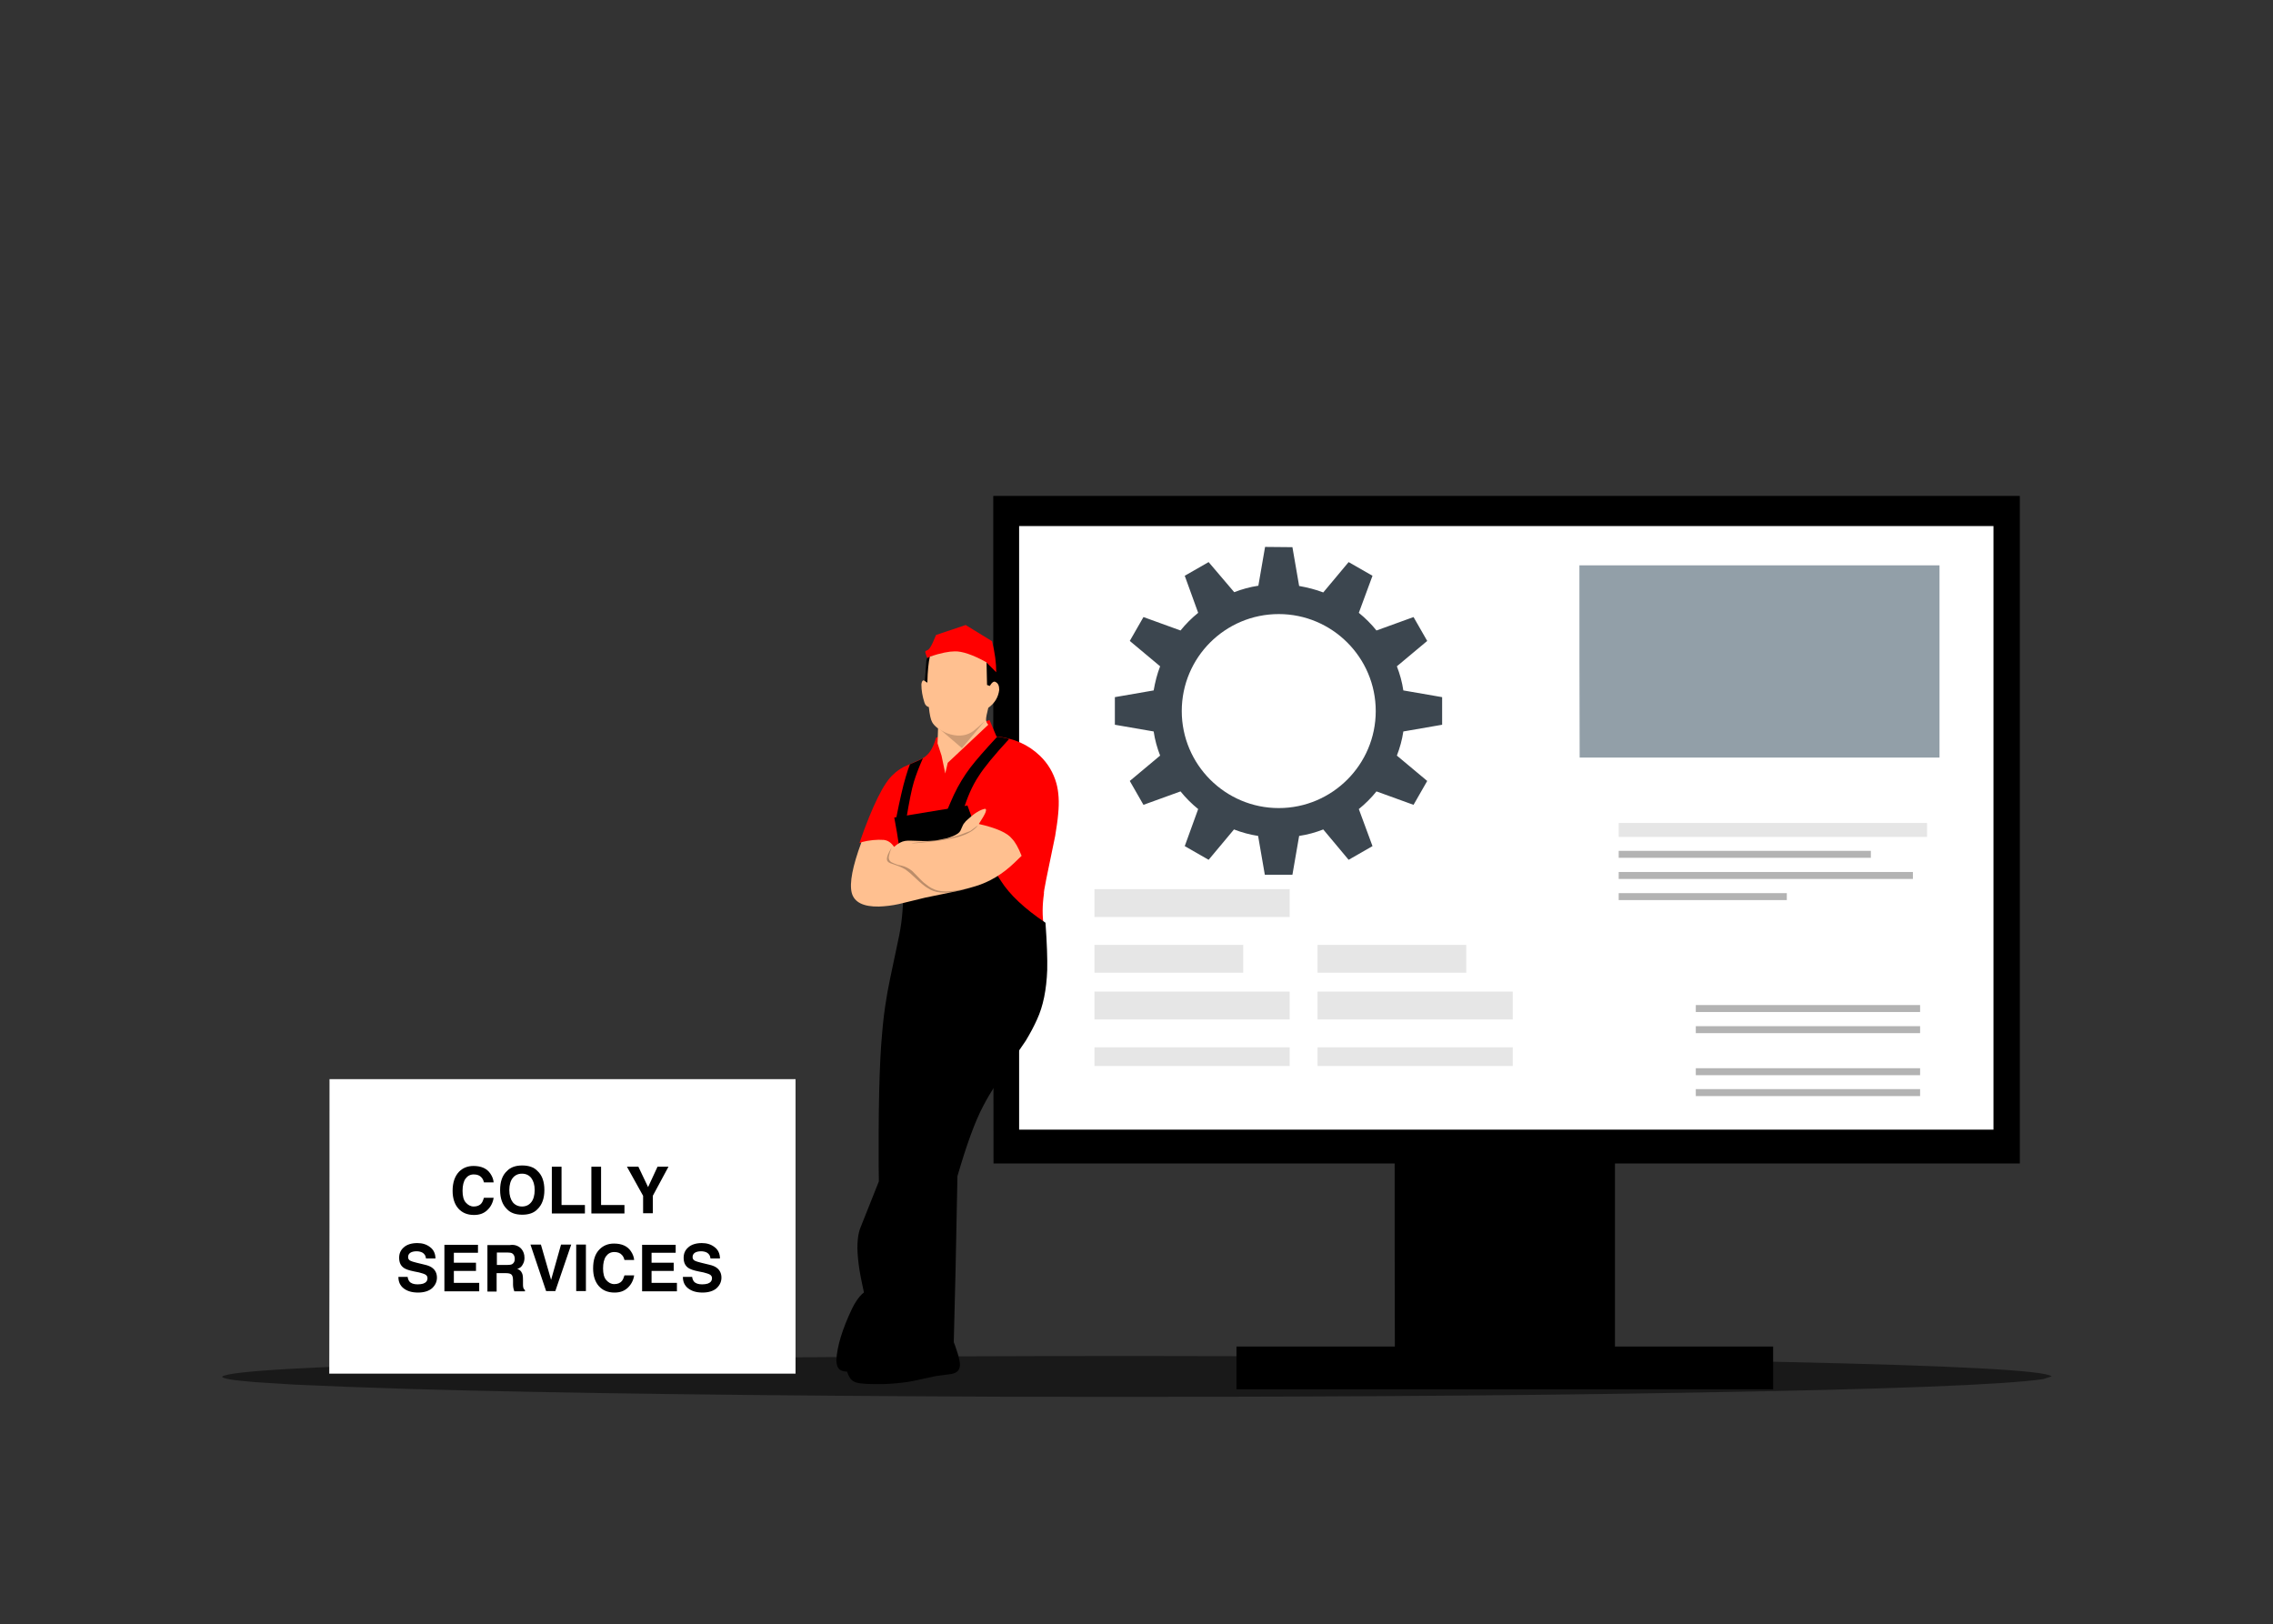<?xml version="1.0" encoding="utf-8"?>
<!-- Generator: Adobe Illustrator 25.4.1, SVG Export Plug-In . SVG Version: 6.00 Build 0)  -->
<svg version="1.1" id="Layer_1" xmlns="http://www.w3.org/2000/svg" xmlns:xlink="http://www.w3.org/1999/xlink" x="0px" y="0px"
	 viewBox="0 0 914 653" style="enable-background:new 0 0 914 653;" xml:space="preserve">
<rect x="0" y="0" width="914" height="653" fill="#333333" stroke="none"/>
<style type="text/css">
	.st0{fill-opacity:0.502;}
	.st1{fill:#FFFFFF;}
	.st2{fill:#E6E6E6;}
	.st3{fill:#B3B3B3;}
	.st4{fill:#929FA8;}
	.st5{fill:#3C464F;}
	.st6{fill:#FF0000;}
	.st7{fill:#FFC090;}
	.st8{fill-opacity:0.267;}
	.st9{fill-opacity:0.192;}
</style>
<g>
	<path class="st0" d="M825,553.4l-3.4,1.1c-15.9,2.3-62.5,4.1-139.7,5.4c-77.8,1.4-169.3,1.9-274.7,1.7
		c-100.6-0.4-181-1.4-241.3-3.1c-19.3-0.6-35.2-1.2-47.7-1.8l-15.8-1c-8.7-0.7-13-1.4-13.1-2.2c2.6-2.3,38.5-4.3,107.7-5.9
		c69.2-1.6,155.9-2.4,260.1-2.4c104.2,0.1,190.9,0.9,260.1,2.4C786.5,549.1,822.4,551,825,553.4"/>
</g>
<g>
	<path d="M560.8,441.8h44.3l44.3,0c0,37.3,0,74.6,0,111.8c-29.5,0-59,0-88.5,0C560.8,516.4,560.8,479.1,560.8,441.8z"/>
</g>
<g>
	<path d="M399.4,199.4l206.4,0l206.4,0c0,89.5,0,178.9,0,268.4c-137.6,0-275.1,0-412.7,0C399.4,378.3,399.4,288.9,399.4,199.4z"/>
</g>
<g>
	<path class="st1" d="M409.8,211.5l195.9,0l195.9,0c0,80.9,0,161.8,0,242.7c-130.6,0-261.2,0-391.8,0
		C409.8,373.3,409.8,292.4,409.8,211.5z"/>
</g>
<g>
	<path d="M497.2,541.4l107.9,0l107.9,0c0,5.7,0,11.4,0,17.2c-71.9,0-143.8,0-215.8,0C497.2,552.8,497.2,547.1,497.2,541.4z"/>
</g>
<g>
	<path class="st1" d="M671.2,136.7L671.2,136.7L671.2,136.7L671.2,136.7L671.2,136.7L671.2,136.7L671.2,136.7
		C671.2,136.7,671.2,136.7,671.2,136.7z"/>
</g>
<g>
	<path class="st2" d="M440.1,357.5l78.5,0v11.2l-78.5,0V357.5z M440.1,357.5l78.5,0v11.2l-78.5,0V357.5z M440.1,357.5l78.5,0v11.2
		l-78.5,0V357.5z M440.1,357.5l78.5,0v11.2l-78.5,0V357.5z"/>
</g>
<g>
	<path class="st2" d="M440.1,379.9l59.8,0v11.2l-59.8,0V379.9z M440.1,379.9l59.8,0v11.2l-59.8,0V379.9z M440.1,379.9l59.8,0v11.2
		l-59.8,0V379.9z M440.1,379.9l59.8,0v11.2l-59.8,0V379.9z"/>
</g>
<g>
	<path class="st2" d="M440.1,398.7l78.5,0v11.2l-78.5,0V398.7z M440.1,398.7l78.5,0v11.2l-78.5,0V398.7z M440.1,398.7l78.5,0v11.2
		l-78.5,0V398.7z M440.1,398.7l78.5,0v11.2l-78.5,0V398.7z"/>
</g>
<g>
	<path class="st2" d="M440.1,421.1l78.5,0v7.5l-78.5,0V421.1z M440.1,421.1l78.5,0v7.5l-78.5,0V421.1z M440.1,421.1l78.5,0v7.5
		l-78.5,0V421.1z M440.1,421.1l78.5,0v7.5l-78.5,0V421.1z"/>
</g>
<g>
	<path class="st2" d="M529.8,379.9l59.8,0v11.2l-59.8,0V379.9z M529.8,379.9l59.8,0v11.2l-59.8,0V379.9z M529.8,379.9l59.8,0v11.2
		l-59.8,0V379.9z M529.8,379.9l59.8,0v11.2l-59.8,0V379.9z"/>
</g>
<g>
	<path class="st2" d="M529.8,398.7l78.5,0v11.2l-78.5,0V398.7z M529.8,398.7l78.5,0v11.2l-78.5,0V398.7z M529.8,398.7l78.5,0v11.2
		l-78.5,0V398.7z M529.8,398.7l78.5,0v11.2l-78.5,0V398.7z"/>
</g>
<g>
	<path class="st2" d="M529.8,421.1l78.5,0v7.5l-78.5,0V421.1z M529.8,421.1l78.5,0v7.5l-78.5,0V421.1z M529.8,421.1l78.5,0v7.5
		l-78.5,0V421.1z M529.8,421.1l78.5,0v7.5l-78.5,0V421.1z"/>
</g>
<g>
	<path class="st1" d="M750.5,271.7c-3.1,0-6.5-2.5-6.5-5.6v-53.5l57.2,59.2H750.5L750.5,271.7z"/>
</g>
<g>
	<path class="st2" d="M650.9,330.9l124,0v5.6l-124,0V330.9z M650.9,330.9l124,0v5.6l-124,0V330.9z M650.9,330.9l124,0v5.6l-124,0
		V330.9z M650.9,330.9l124,0v5.6l-124,0V330.9z"/>
</g>
<g>
	<path class="st3" d="M650.9,342.1l101.4,0v2.8l-101.4,0V342.1z M650.9,342.1l101.4,0v2.8l-101.4,0V342.1z M650.9,342.1l101.4,0v2.8
		l-101.4,0V342.1z M650.9,342.1l101.4,0v2.8l-101.4,0V342.1z"/>
</g>
<g>
	<path class="st3" d="M681.9,404.1l90.2,0v2.8l-90.2,0V404.1z M681.9,404.1l90.2,0v2.8l-90.2,0V404.1z M681.9,404.1l90.2,0v2.8
		l-90.2,0V404.1z M681.9,404.1l90.2,0v2.8l-90.2,0V404.1z"/>
</g>
<g>
	<path class="st3" d="M681.9,412.6l90.2,0v2.8l-90.2,0V412.6z M681.9,412.6l90.2,0v2.8l-90.2,0V412.6z M681.9,412.6l90.2,0v2.8
		l-90.2,0V412.6z M681.9,412.6l90.2,0v2.8l-90.2,0V412.6z"/>
</g>
<g>
	<path class="st3" d="M681.9,429.5l90.2,0v2.8l-90.2,0V429.5z M681.9,429.5l90.2,0v2.8l-90.2,0V429.5z M681.9,429.5l90.2,0v2.8
		l-90.2,0V429.5z M681.9,429.5l90.2,0v2.8l-90.2,0V429.5z"/>
</g>
<g>
	<path class="st3" d="M681.9,437.9l90.2,0v2.8l-90.2,0V437.9z M681.9,437.9l90.2,0v2.8l-90.2,0V437.9z M681.9,437.9l90.2,0v2.8
		l-90.2,0V437.9z M681.9,437.9l90.2,0v2.8l-90.2,0V437.9z"/>
</g>
<g>
	<path class="st3" d="M650.9,350.6l118.3,0v2.8l-118.3,0V350.6z M650.9,350.6l118.3,0v2.8l-118.3,0V350.6z M650.9,350.6l118.3,0v2.8
		l-118.3,0V350.6z M650.9,350.6l118.3,0v2.8l-118.3,0V350.6z"/>
</g>
<g>
	<path class="st3" d="M650.9,359.1l67.6,0v2.8l-67.6,0V359.1z M650.9,359.1l67.6,0v2.8l-67.6,0V359.1z M650.9,359.1l67.6,0v2.8
		l-67.6,0V359.1z M650.9,359.1l67.6,0v2.8l-67.6,0V359.1z"/>
</g>
<g>
	<path class="st4" d="M635.1,227.3l72.4,0l72.4,0c0,25.8,0,51.5,0,77.3c-48.2,0-96.5,0-144.7,0C635.1,278.9,635.1,253.1,635.1,227.3
		"/>
</g>
<g>
	<path class="st5" d="M508.7,219.9l-2.7,15.6l0,0c-3.4,0.5-6.6,1.4-9.7,2.6v0L486,226l-9.6,5.5l5.4,14.9l0,0c-2.6,2.1-5,4.5-7.1,7.1
		l0,0l-14.9-5.4l-5.5,9.6l12.2,10.2c-1.2,3.1-2,6.3-2.6,9.7l0,0l-15.6,2.7v11.1l15.6,2.7l0,0c0.5,3.4,1.4,6.6,2.6,9.7L454.3,314
		l5.5,9.6l14.9-5.4l0,0c2.1,2.6,4.5,5,7.1,7.1l0,0l-5.4,14.9l9.6,5.5l10.2-12.2v0c3.1,1.2,6.4,2.1,9.7,2.6l0,0l2.7,15.6l11.1,0
		l2.7-15.6l0,0c3.4-0.5,6.6-1.4,9.7-2.6l10.2,12.2l9.6-5.5l-5.5-14.9c2.6-2.1,5-4.5,7.1-7.1l14.9,5.4l5.5-9.6l-12.2-10.2
		c1.2-3.1,2.1-6.3,2.6-9.7l15.6-2.7v-11.1l-15.6-2.7c-0.5-3.4-1.4-6.6-2.6-9.7l12.2-10.2l-5.5-9.6l-14.9,5.4c-2.1-2.6-4.5-5-7.1-7.1
		l5.5-14.9l-9.6-5.5l-10.2,12.2c-3.1-1.2-6.4-2-9.7-2.6l0,0l-2.7-15.6L508.7,219.9L508.7,219.9z M514.2,246.9c21.5,0,39,17.5,39,39
		c0,21.5-17.5,39-39,39c-21.5,0-39-17.5-39-39C475.2,264.3,492.7,246.9,514.2,246.9z"/>
</g>
<g>
	<path d="M351.1,518.4c1.6,0,3.4,0.6,5.6,1.9c1.1,0.6,2.6,1.7,4.6,3.2l21.2,13.5c2.4,5.9,3.5,9.8,3.5,11.7c0,2-1,3.2-3.2,3.7
		l-6.6,0.9l-8.8,1.9c-1.6,0.3-3.1,0.6-4.4,0.7c-3.3,0.4-7.1,0.7-11.4,0.6c-4.7,0-7.5-0.4-8.5-1.2c-1-0.5-1.8-1.8-2.5-3.8
		c-1.7-0.1-2.8-0.5-3.4-1.3c-0.6-0.7-0.8-1.8-0.9-3.3c0.3-5.6,2.4-12.5,6.3-20.7C345.2,520.9,348.1,518.2,351.1,518.4"/>
</g>
<g>
	<path d="M385.2,257.3c2.3,0,4.6,0.7,7.1,2.2c2.7,1.6,5,3.6,6.7,5.9c1,1.4,1.5,2.7,1.6,3.9c0,0.4,0,0.8-0.1,1.2
		c-0.3,1.6-0.7,3.8-1,6.6l-27.7-2l0.7-9.3c0.2-1.2,0.6-2.2,1.3-3.1c1.2-1.5,2.9-2.8,5.1-3.8C381.1,257.8,383.1,257.3,385.2,257.3"/>
</g>
<g>
	<path class="st6" d="M388.3,251.3l10.6,6.5c1.2,4.7,1.7,8.8,1.7,12.5l-3.9-3.9c-9.3-1.7-15.2-2.6-17.7-2.8c-2.9-0.2-4.9,0.1-6.1,1
		c-0.7-1.6-0.9-2.5-0.8-2.7c0-0.1,0.1-0.2,0.2-0.2c0.5-0.2,0.9-0.4,1.1-0.6c0.2-0.2,0.5-0.5,0.7-0.9c0.5-0.7,1.3-2.4,2.3-4.9
		L388.3,251.3"/>
</g>
<g>
	<path class="st6" d="M397.9,289.5l2.8,6.6c7,0.7,12.8,3.3,17.5,7.8c3.2,3.1,5.4,6.8,6.6,11.1c0.9,3.3,1.2,7.4,0.7,12.3
		c-0.2,2.6-0.7,5.6-1.2,8.8c-3.2,15.3-4.8,23-4.5,23.1c-0.7,4.9-0.7,9.2-0.1,12.9l-61.4-32.1c-2.4-1.5-6.7-1.9-12.7-1.1
		c5.3-15.2,9.9-24.4,13.7-27.6c1.1-1.1,2.4-2,4-2.9l7.1-3.2c0.8-0.4,1.5-0.8,2.1-1.4c1.6-1.3,2.9-3.7,3.9-7.2L397.9,289.5"/>
</g>
<g>
	<path d="M346.2,521C348.2,524.1,348.3,524.1,346.2,521 M389,323.8c5.4,15.2,9.9,25.3,13.5,30.4c3.5,5.5,9.4,11.1,17.9,16.8
		c0.6,8.2,0.8,14.5,0.7,19c-0.3,7.9-1.6,14.5-4.1,19.9c-1.2,2.7-2.7,5.5-4.5,8.5l-12.3,18c-1.8,2.8-3.4,5.5-4.8,8.2
		c-3.4,6.4-6.8,15.9-10.4,28.3c-0.5,27.4-1,49.9-1.5,67.6l-2.3,0.6c-1.5,0.3-3.3,0.2-5.3-0.3c-11.4-4.2-17.7-6-18.8-5.3l2.7-10.5
		c-6,2.2-10,1.7-11.9-1.6c0.2,0,0.2-0.4,0.1-1.1c-1.5-6.6-2.4-11.2-2.7-13.8c-0.4-3.2-0.6-6-0.5-8.3c0.1-2.3,0.4-4.4,1-6.1l7.6-19.1
		c-0.3-27.9,0.2-47.7,1.3-59.4c0.4-5,1-9.9,1.8-14.5c0.2-1.8,1.9-10.2,5.1-25.1c0.7-3.6,1.1-6.8,1.3-9.6c0.9-8.8-0.2-21.3-3.3-37.7
		l29.2-4.8"/>
</g>
<g>
	<path d="M401,296.2c1.7,0.2,3.3,0.5,4.8,0.9h0c-6,6.5-10.1,11.5-12.3,15c-2.6,3.9-4.6,8.6-6.2,13.9l-7,1.1c1.4-3.3,2.5-5.9,3.3-7.6
		c1.9-4,4.1-7.6,6.6-10.9C392.4,305.7,396,301.6,401,296.2L401,296.2z"/>
</g>
<g>
	<path d="M371.1,304.9c-1.6,3.6-2.8,6.8-3.6,9.4c-0.9,2.9-1.9,8-3.1,15.2l-4.1-0.2c1.5-7.6,2.8-13.3,3.9-16.9
		c0.6-2.1,1.2-3.8,1.7-5.1h0l4.3-1.9C370.5,305.2,370.8,305,371.1,304.9L371.1,304.9z"/>
</g>
<g>
	<path class="st7" d="M396,325.2c0.6,0,0.6,0.5,0.3,1.4c-0.3,0.8-1.2,2.4-2.7,4.7c7.1,1.6,11.5,3.6,13.3,5.9
		c1.3,1.3,2.6,3.6,3.9,6.9l-2.9,2.8c-4.8,4.6-10,7.7-15.6,9.4c-1.8,0.6-3.9,1.1-6.1,1.7l-14.1,2.9l-10.7,2.6c-2.7,0.6-5.4,0.9-8,1
		c-6.2,0.1-9.9-1.7-10.9-5.5c-1-3.9,0.3-10.7,3.9-20.4c3.2-0.8,6.2-1.1,9-0.9c1.6,0.2,3,1.1,4.1,2.8c1.6-1.4,3.1-2.2,4.5-2.4
		c0.6-0.1,1.2-0.1,2-0.1c4.3,0.2,7.1,0.2,8.2,0.1c2-0.1,4.1-0.5,6.3-1c2.2-0.6,3.7-1.3,4.7-2c0.4-0.3,0.8-0.7,1-1.1
		c0.8-1.9,1.3-2.9,1.5-3c0.4-0.6,0.9-1.1,1.5-1.6C391.8,327,394.1,325.6,396,325.2"/>
</g>
<g>
	<path class="st7" d="M383.9,261.9c2.9-0.1,7.2,1.3,12.8,4.4l0.2,9.1l1.1,0.4c0.9-1.5,1.7-2,2.3-1.6c1.1,0.5,1.5,1.6,1.5,3.2
		c-0.4,3-1.8,5.3-4.4,7.2c-0.6,2.3-0.9,3.9-0.9,4.7c0,0.7,0.3,1.5,0.9,2.1l-16.3,15.3l-1,4.3l-1.5-7.2l-1.6-4.9l0.2-6
		c-1.2-0.9-2-1.8-2.4-2.6c-0.5-0.9-1-2.9-1.3-6c-0.8-0.2-1.5-0.8-1.8-1.9c-0.8-2.5-1.2-4.9-1.2-7.2c0.1-0.9,0.3-1.4,0.7-1.6
		c0.1-0.1,0.3,0,0.5,0.1l1.2,0.8c0.1-4.8,0.5-8.3,1-10.5C378.4,262.5,381.7,261.9,383.9,261.9"/>
</g>
<g>
	<path class="st8" d="M393.3,331.8c-1.6,2.1-4.3,3.7-8.3,4.8c-2,0.5-4.7,1.1-8.1,1.5c-4.2,0.5-7.6,0.9-10.4,1l0,0c0,0,0.3-0.1,1-0.2
		c3.8-0.5,6.2-0.7,7-0.8c1.2-0.2,2.3-0.3,3.2-0.4c2.2-0.3,4.1-0.7,5.7-1.2c0.5-0.1,1.3-0.4,2.1-0.6l4.7-1.8L393.3,331.8L393.3,331.8
		z M358.6,340.7c-0.7,1.5-1,2.8-1.2,3.7c-0.1,0.8,0.1,1.4,0.5,1.8c0.3,0.4,0.9,0.7,1.7,1l1.3,0.5c1.2,0.2,2.1,0.5,2.8,0.7
		c0.7,0.3,1.4,0.6,2,1c0.6,0.4,1.2,0.8,1.7,1.4c2.6,2.7,4.1,4.2,4.5,4.4c1,0.8,1.9,1.5,2.9,2c1.5,0.8,3.3,1.2,5.3,1.2
		c0.2,0,0.4,0,0.6,0c2,0,5.3-0.5,9.7-1.5l0,0c-4.4,1.2-7.7,1.9-9.9,2c-0.3,0-0.7,0-1,0c-2,0-3.9-0.4-5.4-1.2c-0.9-0.5-1.9-1.1-3-2
		c-0.3-0.2-2-1.7-5.1-4.6c-0.7-0.6-1.4-1.1-1.9-1.5c-0.6-0.4-1.3-0.7-1.9-1c-0.4-0.2-1.7-0.7-4.1-1.5c-0.5-0.2-0.9-0.4-1.1-0.7
		C356.2,345.6,356.7,343.7,358.6,340.7L358.6,340.7L358.6,340.7z M370.7,417.1l-12.1,30c-2.2,7.4-3.5,12.5-4.1,15.5
		c-0.6,3-1,6.6-1.1,10.7c-0.1-4.8,0-8.8,0.4-11.9c0.4-3.4,1.2-7,2.3-10.6C358,444.6,362.8,433.4,370.7,417.1L370.7,417.1z
		 M382.3,476.2L382.3,476.2L382.3,476.2L382.3,476.2z M382.3,476.2L372,497.9c-0.2-2.8,0.3-5.5,1.7-8.2
		C375,486.9,377.8,482.4,382.3,476.2L382.3,476.2z M372,497.9c0.3,2.5,0.4,3.9,0.3,4.3c0,0.8-0.3,1.6-0.7,2.4
		c-0.2,0.5-0.6,1-0.9,1.6c-2.6,3.6-4.4,6.2-5.4,7.9c-1.8,2.9-3.9,6.8-6.4,11.4L372,497.9L372,497.9z"/>
</g>
<g>
	<path class="st9" d="M396,289.9l-9.2,10.9l-9-7.7c1.2,1,2.7,1.7,4.5,2.2c1.9,0.5,3.6,0.6,5.2,0.3c1.2-0.2,2.5-0.7,3.8-1.6
		C392.3,293.2,393.9,291.9,396,289.9"/>
</g>
<g>
	<path class="st1" d="M132.5,433.9l93.7,0l93.7,0c0,39.5,0,78.9,0,118.4c-62.5,0-125,0-187.5,0C132.5,512.8,132.5,473.3,132.5,433.9
		"/>
</g>
<g>
	<path d="M184.6,471.1c1.5-1.5,3.4-2.3,5.8-2.3c3.1,0,5.4,1,6.8,3.1c0.8,1.2,1.2,2.3,1.3,3.5h-3.9c-0.2-0.9-0.6-1.6-1-2
		c-0.7-0.8-1.7-1.2-3.1-1.2c-1.4,0-2.5,0.6-3.3,1.7c-0.8,1.1-1.2,2.8-1.2,4.9c0,2.1,0.4,3.7,1.3,4.7c0.9,1,1.9,1.6,3.2,1.6
		c1.3,0,2.4-0.4,3.1-1.3c0.4-0.5,0.7-1.2,1-2.2h3.9c-0.3,2-1.2,3.7-2.6,5s-3.1,1.9-5.3,1.9c-2.7,0-4.8-0.9-6.3-2.6
		c-1.5-1.7-2.3-4.1-2.3-7.1C182,475.4,182.9,472.9,184.6,471.1z"/>
	<path d="M216.1,486.2c-1.4,1.5-3.5,2.2-6.1,2.2s-4.7-0.7-6.1-2.2c-1.9-1.8-2.8-4.4-2.8-7.7c0-3.4,0.9-6,2.8-7.7
		c1.4-1.5,3.5-2.2,6.1-2.2s4.7,0.7,6.1,2.2c1.9,1.7,2.8,4.3,2.8,7.7C218.9,481.8,218,484.4,216.1,486.2z M213.6,483.4
		c0.9-1.1,1.4-2.8,1.4-4.9c0-2.1-0.5-3.7-1.4-4.9c-0.9-1.1-2.1-1.7-3.7-1.7c-1.6,0-2.8,0.6-3.7,1.7c-0.9,1.1-1.4,2.8-1.4,4.9
		s0.5,3.7,1.4,4.9c0.9,1.1,2.2,1.7,3.7,1.7C211.5,485.1,212.7,484.5,213.6,483.4z"/>
	<path d="M221.9,469.1h3.9v15.4h9.4v3.4h-13.3V469.1z"/>
	<path d="M237.8,469.1h3.9v15.4h9.4v3.4h-13.3V469.1z"/>
	<path d="M264.4,469.1h4.4l-6.3,11.7v7h-3.9v-7l-6.5-11.7h4.6l3.9,8.2L264.4,469.1z"/>
	<path d="M163.9,513.3c0.1,0.9,0.4,1.5,0.7,1.9c0.6,0.8,1.8,1.2,3.3,1.2c0.9,0,1.7-0.1,2.3-0.3c1.1-0.4,1.7-1.1,1.7-2.2
		c0-0.6-0.3-1.1-0.8-1.4c-0.5-0.3-1.4-0.6-2.6-0.9l-2-0.4c-2-0.4-3.4-0.9-4.1-1.4c-1.3-0.9-1.9-2.2-1.9-4.1c0-1.7,0.6-3.1,1.9-4.2
		c1.2-1.1,3.1-1.7,5.4-1.7c2,0,3.7,0.5,5.1,1.6c1.4,1,2.2,2.6,2.2,4.6h-3.8c-0.1-1.1-0.6-1.9-1.5-2.4c-0.6-0.3-1.4-0.5-2.3-0.5
		c-1,0-1.9,0.2-2.5,0.6c-0.6,0.4-0.9,1-0.9,1.7c0,0.7,0.3,1.2,0.9,1.5c0.4,0.2,1.2,0.5,2.5,0.8l3.3,0.8c1.4,0.3,2.5,0.8,3.2,1.4
		c1.1,0.9,1.7,2.2,1.7,3.8c0,1.7-0.7,3.1-2,4.3c-1.3,1.1-3.2,1.7-5.6,1.7c-2.5,0-4.4-0.6-5.8-1.7c-1.4-1.1-2.1-2.6-2.1-4.6H163.9z"
		/>
	<path d="M192.2,503.7h-9.7v4h8.9v3.3h-8.9v4.8h10.2v3.4h-14v-18.7h13.5V503.7z"/>
	<path d="M207.9,500.9c0.7,0.3,1.3,0.7,1.8,1.3c0.4,0.5,0.7,1,0.9,1.6c0.2,0.6,0.3,1.2,0.3,2c0,0.9-0.2,1.8-0.7,2.6
		c-0.4,0.9-1.2,1.5-2.2,1.8c0.9,0.3,1.5,0.8,1.8,1.5c0.4,0.6,0.5,1.6,0.5,2.9v1.3c0,0.9,0,1.4,0.1,1.7c0.1,0.5,0.3,0.8,0.7,1.1v0.5
		h-4.3c-0.1-0.4-0.2-0.8-0.3-1c-0.1-0.5-0.2-1.1-0.2-1.6l0-1.7c0-1.2-0.2-2-0.6-2.4s-1.1-0.6-2.2-0.6h-3.8v7.4H196v-18.7h9
		C206.2,500.4,207.2,500.6,207.9,500.9z M199.8,503.6v5h4.2c0.8,0,1.5-0.1,1.9-0.3c0.7-0.4,1.1-1.1,1.1-2.1c0-1.1-0.4-1.9-1.1-2.3
		c-0.4-0.2-1-0.3-1.8-0.3H199.8z"/>
	<path d="M225.6,500.4h4.1l-6.4,18.7h-3.7l-6.3-18.7h4.2l4.1,14.2L225.6,500.4z"/>
	<path d="M235.6,519.1h-3.9v-18.7h3.9V519.1z"/>
	<path d="M241.1,502.3c1.5-1.5,3.4-2.3,5.8-2.3c3.1,0,5.4,1,6.8,3.1c0.8,1.2,1.2,2.3,1.3,3.5h-3.9c-0.2-0.9-0.6-1.6-1-2
		c-0.7-0.8-1.7-1.2-3.1-1.2c-1.4,0-2.5,0.6-3.3,1.7c-0.8,1.1-1.2,2.8-1.2,4.9c0,2.1,0.4,3.7,1.3,4.7c0.9,1,1.9,1.6,3.2,1.6
		c1.3,0,2.4-0.4,3.1-1.3c0.4-0.5,0.7-1.2,1-2.2h3.9c-0.3,2-1.2,3.7-2.6,5s-3.1,1.9-5.3,1.9c-2.7,0-4.8-0.9-6.3-2.6
		c-1.5-1.7-2.3-4.1-2.3-7.1C238.5,506.6,239.3,504.1,241.1,502.3z"/>
	<path d="M271.8,503.7H262v4h8.9v3.3H262v4.8h10.2v3.4h-14v-18.7h13.5V503.7z"/>
	<path d="M278.3,513.3c0.1,0.9,0.4,1.5,0.7,1.9c0.6,0.8,1.8,1.2,3.3,1.2c0.9,0,1.7-0.1,2.3-0.3c1.1-0.4,1.7-1.1,1.7-2.2
		c0-0.6-0.3-1.1-0.8-1.4c-0.5-0.3-1.4-0.6-2.6-0.9l-2-0.4c-2-0.4-3.4-0.9-4.1-1.4c-1.3-0.9-1.9-2.2-1.9-4.1c0-1.7,0.6-3.1,1.9-4.2
		c1.2-1.1,3.1-1.7,5.4-1.7c2,0,3.7,0.5,5.1,1.6c1.4,1,2.2,2.6,2.2,4.6h-3.8c-0.1-1.1-0.6-1.9-1.5-2.4c-0.6-0.3-1.4-0.5-2.3-0.5
		c-1,0-1.9,0.2-2.5,0.6c-0.6,0.4-0.9,1-0.9,1.7c0,0.7,0.3,1.2,0.9,1.5c0.4,0.2,1.2,0.5,2.5,0.8l3.3,0.8c1.4,0.3,2.5,0.8,3.2,1.4
		c1.1,0.9,1.7,2.2,1.7,3.8c0,1.7-0.7,3.1-2,4.3c-1.3,1.1-3.2,1.7-5.6,1.7c-2.5,0-4.4-0.6-5.8-1.7c-1.4-1.1-2.1-2.6-2.1-4.6H278.3z"
		/>
</g>
</svg>
